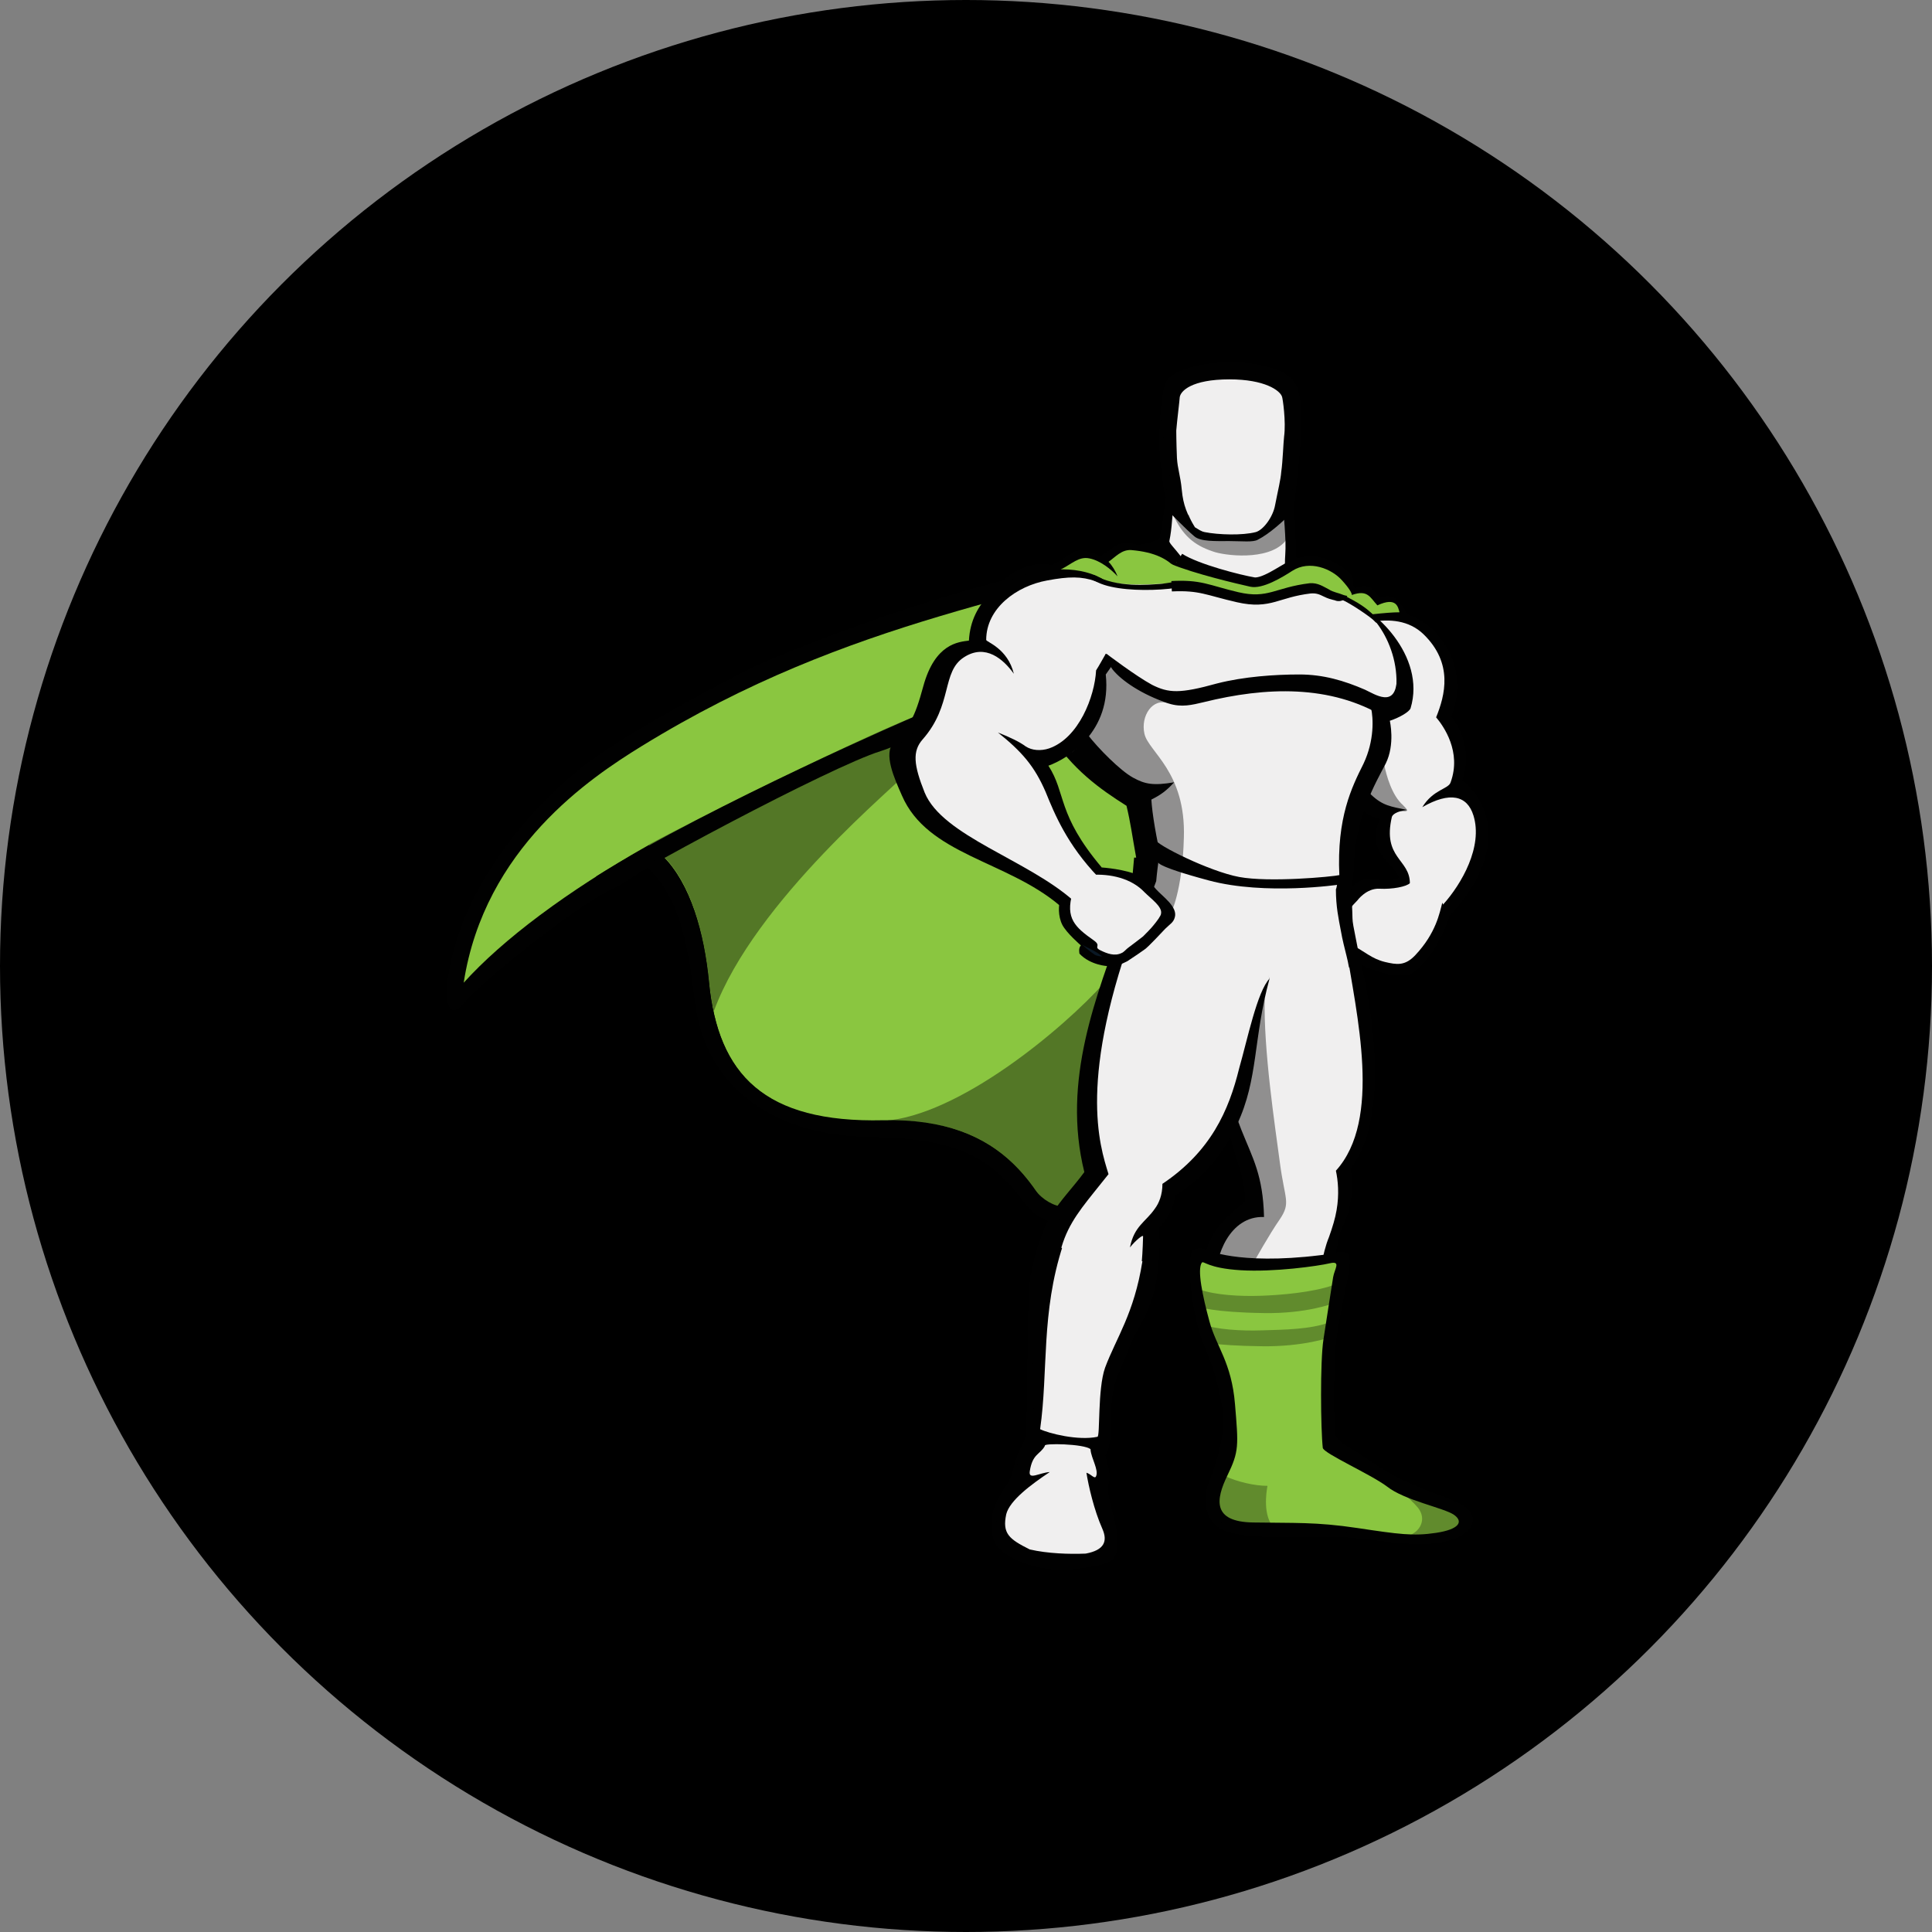 <svg xmlns="http://www.w3.org/2000/svg" fill="none" viewBox="0 0 160 160" height="50" width="50">
<rect x="0" y="0" width="160" height="160" fill="#808080" stroke="none"/>
<circle fill="black" r="80" cy="80" cx="80"></circle>
<g clip-path="url(#clip0_962_221)">
<path fill="#010101" d="M50.537 73.715C47.617 75.088 39.891 81.27 38.403 83.101C36.857 84.933 36.399 82.071 38.002 77.32C39.261 73.486 42.466 68.277 47.846 63.813C50.994 61.237 57.92 57.517 62.155 55.342C63.014 54.884 74.118 50.191 84.02 47.844C84.878 47.615 82.99 49.275 82.703 50.191C81.215 54.54 51.509 73.199 51.509 73.199L50.537 73.715Z"></path>
<path fill="#010101" d="M92.376 126.2C92.891 129.291 92.434 129.52 89.229 129.92C86.023 130.321 83.677 129.119 82.818 128.318C81.96 127.516 81.788 125.742 82.647 124.14C83.162 123.109 83.677 122.766 83.963 121.507C84.249 120.305 84.478 120.019 84.707 119.561C84.936 119.16 84.993 118.759 85.05 115.955C85.108 113.15 85.05 107.884 85.337 105.652C85.623 103.363 95.525 106.683 95.525 106.683C95.525 106.683 93.178 112.521 92.549 113.951C91.919 115.383 91.976 118.13 91.976 118.702C91.976 119.274 91.748 120.419 91.576 120.476C91.404 120.533 92.148 122.022 91.804 122.88C91.575 123.682 92.319 125.742 92.376 126.2Z"></path>
<path fill="#010101" d="M96.153 38.686C95.81 36.511 96.153 32.218 96.611 31.531C98.042 29.585 105.597 29.357 107.2 31.646C107.887 32.676 107.829 35.08 107.715 36.625C107.601 38.171 107.2 41.49 107.143 42.578C107.086 43.38 98.786 44.638 96.955 42.464C96.439 41.891 96.153 38.686 96.153 38.686Z"></path>
<path fill="#010101" d="M112.982 120.648C116.473 123.167 119.163 123.624 120.937 124.54C122.711 125.456 122.254 127.231 119.277 127.746C116.873 128.203 113.096 127.288 110.578 127.288C108.059 127.288 102.45 127.574 100.962 126.544C99.245 125.342 99.989 123.109 99.989 123.109C100.447 121.85 101.591 119.046 101.248 116.756C100.904 114.467 100.446 113.208 99.588 111.09C98.73 108.972 98.1 103.764 98.901 103.478C99.703 103.191 99.474 103.478 100.504 103.706C101.534 103.935 102.679 104.279 104.911 104.279C107.143 104.279 109.605 103.935 110.463 103.764C111.322 103.592 112.008 103.42 111.722 105.194C111.436 106.969 110.578 110.288 110.52 112.864C110.463 115.44 110.463 118.416 110.635 118.931C110.806 119.446 112.066 120.019 112.982 120.648Z"></path>
<path fill="#8AC640" d="M100.733 44.41C94.437 49.847 82.245 51.335 64.159 58.318C59.523 60.092 47.16 65.415 44.184 70.967C54.2 65.187 57.92 73.142 58.721 81.327C59.465 88.997 63.3 93.003 73.145 92.774C83.276 92.545 86.367 98.441 89.171 105.366C94.608 78.866 103.308 73.715 108.917 69.193C120.823 59.52 106.17 42.464 100.733 44.41Z"></path>
<path fill="#8AC640" d="M100.733 44.41C85.622 49.675 70.683 50.992 53.112 61.809C48.934 64.385 40.12 70.223 38.402 81.384C44.812 74.287 59.637 65.358 77.781 59.692C86.939 56.83 93.635 54.941 101.763 51.793C101.191 48.13 101.191 46.699 100.733 44.41Z"></path>
<path fill="#010101" d="M120.021 75.775C120.021 75.775 118.934 79.496 116.759 80.698C116.759 80.698 115.156 81.27 111.951 79.496C111.035 78.981 110.349 77.206 110.406 76.634C110.463 75.26 111.321 74.63 111.321 74.63C111.321 74.63 112.237 73.085 113.325 73.142C114.412 73.199 116.244 73.371 116.816 72.856C117.331 72.284 120.136 73.886 120.021 75.775Z"></path>
<path fill="#010101" d="M96.669 39.773C96.669 39.773 96.44 42.693 96.04 44.524C95.982 44.868 94.265 45.039 93.006 45.555C95.41 52.423 109.891 52.365 111.78 48.989C110.864 48.359 109.032 47.386 108.174 47.043C107.315 46.699 107.372 46.756 107.315 45.154C107.258 43.551 107.143 40.575 107.029 39.773C106.914 38.972 98.043 38.972 96.669 39.773Z"></path>
<path fill="#F0EFEF" d="M97.242 39.773C97.242 39.773 97.242 41.433 97.07 43.036C97.013 43.78 96.955 44.238 96.841 44.81C96.784 45.154 98.787 46.527 99.359 49.561C102.107 55.685 108.46 52.651 111.093 49.733C110.177 49.103 108.689 48.244 106.972 47.557C106.113 47.214 106.514 46.47 106.457 44.867C106.4 43.265 106.171 40.918 106.056 40.06C105.941 39.201 98.615 38.972 97.242 39.773Z"></path>
<path fill="#010101" d="M96.669 39.773C96.669 39.773 96.612 40.804 96.44 42.006C97.184 42.75 98.157 43.78 98.902 44.41C99.417 44.868 100.676 44.81 101.821 44.81C102.851 44.81 103.767 44.925 104.167 44.696C105.083 44.238 106.4 43.094 107.144 42.235C107.087 41.205 107.029 40.232 106.972 39.773C106.914 38.972 98.043 38.972 96.669 39.773Z"></path>
<path fill="#010101" d="M101.877 44.123C101.19 44.123 100.389 44.066 99.759 43.952C99.473 43.895 99.187 43.723 98.958 43.608C98.557 43.322 98.156 42.979 97.699 42.635C96.783 41.948 96.726 41.548 96.726 41.376C97.126 37.77 96.611 34.737 96.611 34.737C96.611 34.737 96.21 33.191 98.385 32.791C100.56 32.39 101.877 32.333 101.877 32.333C101.877 32.333 103.251 32.333 105.368 32.791C107.543 33.191 107.142 34.737 107.142 34.737C107.142 34.737 106.627 37.77 107.028 41.376C107.028 41.548 106.971 41.948 106.055 42.635C105.254 43.208 104.624 43.837 103.995 43.952C103.365 44.066 102.564 44.123 101.877 44.123Z"></path>
<path fill="#010101" d="M101.877 30.845C98.099 30.845 97.355 31.875 96.267 33.02C96.039 33.306 96.21 35.023 96.611 38.686H97.126C97.126 38.686 96.783 37.656 96.84 36.454C96.897 35.252 97.126 35.309 96.954 35.023C96.725 34.679 96.267 34.107 97.298 33.535C98.328 32.962 99.931 33.992 101.877 34.05C103.823 33.992 105.483 32.962 106.513 33.535C107.543 34.107 107.085 34.679 106.856 35.023C106.627 35.366 106.913 35.252 106.971 36.454C107.028 37.656 106.684 38.686 106.684 38.686H107.2C107.543 35.023 107.772 33.42 107.6 33.134C106.627 31.875 105.654 30.902 101.877 30.845Z"></path>
<path fill="#010101" d="M120.021 75.947C120.021 75.947 118.934 79.438 116.816 80.64C116.358 80.411 116.415 80.068 116.014 79.553C115.9 79.381 115.499 79.266 115.328 79.095C115.156 78.923 115.213 78.637 114.927 78.408C114.698 78.179 114.526 78.351 114.297 78.179C114.069 77.95 114.011 77.664 113.84 77.493C113.725 77.378 113.267 77.321 113.153 77.206C112.866 76.92 110.348 76.405 110.463 75.832C110.691 74.974 111.15 74.344 111.15 74.344C111.15 74.344 112.237 72.742 113.324 72.799C114.412 72.856 115.442 73.085 116.014 72.57C116.644 71.997 120.193 74.115 120.021 75.947Z"></path>
<path fill="#010101" d="M112.58 50.649C112.58 50.649 116.186 49.79 118.647 52.137C121.109 54.541 120.937 57.517 120.193 59.348C120.822 60.092 121.967 62.153 121.109 64.614C124.886 67.819 123.226 72.742 119.849 76.004C119.849 76.004 119.048 73.028 115.843 72.856C115.957 71.712 112.867 70.796 114.297 67.819C112.122 67.304 112.18 65.816 111.836 63.985C111.55 62.153 112.58 50.649 112.58 50.649Z"></path>
<path fill="#F0EFEF" d="M111.264 52.251C111.264 52.251 115.442 50.133 117.903 52.538C120.364 54.941 119.677 57.574 118.934 59.406C119.563 60.15 121.051 62.268 120.135 64.786C119.964 65.358 118.704 65.358 117.788 66.846C120.078 65.529 121.509 65.873 122.024 67.533C122.825 70.108 121.051 73.199 119.506 74.916C119.506 74.859 119.448 74.802 119.448 74.745C119.22 75.603 118.933 77.263 117.216 79.095C116.358 80.01 115.671 79.896 114.698 79.667C113.553 79.381 113.152 78.865 111.55 78.007C110.634 77.492 111.149 76.862 111.149 76.347C111.149 76.233 111.264 76.061 111.436 75.832C111.55 75.546 111.893 75.088 112.408 74.573C112.408 74.573 113.152 73.543 114.24 73.6C115.328 73.657 116.472 73.428 116.759 73.142C116.759 71.139 114.469 71.082 115.27 67.647C115.328 67.476 115.614 67.189 116.53 67.075C115.156 66.789 114.526 66.731 113.553 65.816C112.866 65.186 112.351 64.385 112.179 63.355C111.836 61.581 111.264 52.251 111.264 52.251Z"></path>
<path fill="#010101" d="M99.187 48.645C98.844 48.187 97.069 45.898 93.692 44.982C92.719 44.696 92.09 45.497 91.117 46.07C90.831 45.898 89.572 45.326 88.885 45.726C88.198 46.126 87.74 46.527 87.053 46.813C86.71 46.642 85.794 46.642 85.05 46.928C84.306 47.157 83.161 47.672 82.073 49.16C81.387 51.621 94.207 49.79 94.207 49.79L99.187 48.645Z"></path>
<path fill="#8AC640" d="M99.302 48.645C97.47 48.016 97.756 45.898 93.692 45.555C92.891 45.497 92.376 46.127 91.803 46.527C92.09 46.814 92.376 47.272 92.547 47.729C92.032 47.157 91.117 46.413 90.201 46.241C89.342 46.07 88.77 46.699 87.854 47.157C88.025 47.328 88.197 47.615 88.426 47.959C87.625 47.443 87.052 47.272 85.965 47.672C85.221 47.901 83.79 48.531 82.703 50.076C82.016 52.537 94.264 49.79 94.264 49.79L99.302 48.645Z"></path>
<path fill="#010101" d="M110.062 49.561C110.062 49.561 110.062 48.931 110.005 48.359C110.005 48.245 109.547 47.959 109.547 47.844L109.433 47.729C109.433 47.729 110.348 47.214 111.035 47.501C111.779 47.729 112.18 48.703 112.18 48.703C113.496 48.245 113.611 48.76 114.24 49.447C115.614 49.16 115.785 49.675 116.644 50.935C116.644 50.935 115.614 50.763 113.611 51.106C111.665 51.392 110.062 49.504 110.062 49.561Z"></path>
<path fill="#8AC640" d="M109.833 49.275C109.833 49.275 110.177 48.988 110.062 48.931C110.691 48.588 111.55 48.187 111.951 49.275C113.267 48.817 113.439 49.447 114.069 50.133C115.671 49.389 115.785 50.305 115.9 50.706C115.385 50.706 114.641 50.763 113.611 50.877C111.665 51.164 109.776 49.218 109.833 49.275Z"></path>
<path fill="#010101" d="M90.373 47.844C90.373 47.844 93.635 48.988 96.383 48.817C99.13 48.588 103.823 48.359 106.342 49.847C106.342 49.847 108.917 48.931 111.321 49.561C113.726 50.19 118.132 54.311 116.816 58.661C116.702 58.948 115.958 59.405 115.099 59.692C115.099 59.692 115.557 61.638 114.756 63.24C113.954 64.786 112.18 67.762 112.123 71.883C112.066 72.57 111.951 74.001 111.837 74.687C107.372 74.516 100.504 72.856 93.75 72.97C93.807 72.227 93.864 71.769 93.922 71.025H94.093C93.75 69.136 93.635 68.162 93.292 66.732C91.117 65.358 88.827 63.755 86.882 60.722C84.993 57.688 90.373 47.844 90.373 47.844Z"></path>
<path fill="#010101" d="M112.466 78.751C112.466 78.751 116.015 91.458 111.837 96.781C111.837 96.781 112.466 99.242 111.036 101.875C110.807 103.02 110.52 104.05 110.349 105.194C109.605 109.945 108.345 111.948 108.002 119.561L104.567 119.504C104.567 119.504 104.167 114.009 102.965 111.09C102.278 109.43 99.588 107.198 99.703 104.966C99.817 103.249 100.161 101.818 103.08 99.528C103.309 96.209 99.989 93.06 100.504 80.697L112.466 78.751Z"></path>
<path fill="#F0EFEF" d="M111.436 78.236C112.351 84.074 114.469 92.717 110.634 96.952C110.806 97.754 110.92 98.898 110.691 100.215C110.577 100.901 110.348 101.645 110.062 102.447C109.489 103.82 109.26 105.824 109.089 107.025C108.345 111.776 108.345 112.005 108.001 119.618L104.567 119.56C104.567 119.56 104.166 114.066 102.964 111.147C102.278 109.487 100.847 108.056 100.732 105.824C100.618 104.107 101.82 100.673 104.682 100.787C104.51 93.862 101.305 95.235 100.446 80.812L111.436 78.236Z"></path>
<path fill="#F0EFEF" d="M90.373 47.844C90.373 47.844 91.632 48.245 93.005 48.359C94.379 48.473 95.867 48.359 97.183 48.302C99.931 48.073 103.823 47.786 106.399 49.275C106.399 49.275 107.829 48.817 109.375 48.931C110.062 48.988 110.749 49.561 111.55 49.79C114.068 50.419 116.472 54.597 115.384 58.375C115.27 58.662 114.469 58.375 113.553 58.662C113.724 59.463 113.839 61.294 112.923 63.24C111.95 65.187 110.691 67.705 110.92 72.513C104.91 72.227 102.22 71.826 96.267 71.54C95.752 69.422 95.409 67.304 95.352 66.217C96.153 65.816 96.61 65.473 97.24 64.786C95.523 65.072 94.837 64.958 93.806 64.385C92.776 63.813 90.944 61.981 90.029 60.779C89.914 60.665 89.285 62.553 87.854 62.611C87.338 61.867 89.513 59.749 89.113 58.948C87.682 56.029 90.373 47.844 90.373 47.844Z"></path>
<path fill="#010101" d="M111.893 73.486C111.893 73.486 112.007 75.546 112.007 76.061C112.007 76.633 112.465 78.35 112.522 79.152C111.893 80.239 109.145 82.701 104.166 83.616C99.244 84.647 92.719 76.92 92.719 76.92C92.89 76.176 93.463 74.001 93.864 72.856C93.921 72.742 94.035 72.455 94.035 72.341C94.551 71.597 111.893 73.486 111.893 73.486Z"></path>
<path fill="#F0EFEF" d="M110.634 73.657C110.634 75.088 110.863 76.119 111.035 77.034C111.321 78.694 111.779 79.782 111.779 80.869C111.779 84.189 107.429 83.616 103.766 83.731C98.843 84.761 94.665 77.034 94.665 77.034C95.008 75.718 95.237 74.23 95.752 72.971C95.81 72.284 95.924 71.425 95.981 71.025C102.964 71.025 107.886 71.425 110.748 71.711C110.863 72.341 110.749 73.428 110.634 73.657Z"></path>
<path fill="#010101" d="M105.139 81.041C105.139 81.041 102.106 74.287 93.005 76.29C90.831 82.415 87.911 89.455 89.8 97.067C87.911 99.643 85.736 101.074 85.736 105.824C85.736 110.575 85.965 111.376 85.965 111.376L92.662 111.72C92.662 111.72 94.837 108.915 95.695 105.882C95.924 105.023 96.153 103.478 95.982 101.704C96.21 101.36 97.183 100.559 97.298 99.013C97.298 99.013 100.561 97.297 102.449 93.118C104.224 89.34 103.766 86.078 105.139 81.041Z"></path>
<path fill="#F0EFEF" d="M105.14 81.041C104.968 80.411 102.679 74.23 94.207 76.061C89.228 89.34 91.06 94.835 91.803 97.238C88.427 101.531 86.881 102.447 87.568 111.147H92.033C94.093 107.884 94.551 106.682 94.665 102.39C94.665 102.218 94.036 102.733 93.578 103.306C93.922 101.531 94.894 101.188 95.639 100.1C95.982 99.642 96.268 98.956 96.268 98.04C100.275 95.35 101.763 91.973 102.621 88.481C103.308 86.078 104.109 82.128 105.14 81.041Z"></path>
<path fill="#010101" d="M91.002 71.826C91.002 71.826 92.547 71.883 93.921 72.341C95.238 72.799 95.238 73.085 95.753 73.657C96.268 74.23 97.527 75.088 97.298 75.947C97.184 76.405 96.898 76.519 96.497 76.92C96.325 77.092 95.066 78.465 94.78 78.637C94.608 78.751 94.379 78.923 94.207 79.037C94.036 79.152 93.521 79.496 93.349 79.61C92.776 79.896 92.376 80.068 91.746 80.011C91.746 80.011 90.316 79.953 89.399 78.981C89.399 78.981 89.285 78.522 89.514 78.294C89.514 78.294 88.312 77.263 87.969 76.576C87.625 75.89 87.625 74.917 87.854 74.402C87.969 73.886 90.201 72.455 91.002 71.826Z"></path>
<path fill="#010101" d="M92.433 127.517L92.261 128.948C92.261 128.948 91.746 129.577 87.911 129.52C84.019 129.463 82.989 128.261 82.646 127.631L82.417 126.143C82.417 126.143 83.161 125.056 83.333 125.056C84.592 125.17 88.885 126.887 91.861 127.345C92.147 127.345 92.204 127.459 92.433 127.517Z"></path>
<path fill="#010101" d="M100.732 124.598C100.732 125.227 100.675 125.227 100.675 125.857C101.362 126.372 103.079 126.658 106.341 126.601C111.092 126.486 115.499 128.032 120.879 127.116L120.936 126.085L120.421 126.028L101.362 124.483L100.732 124.598Z"></path>
<path fill="#010101" d="M104.911 126.601C105.369 126.601 105.827 126.601 106.342 126.601C109.433 126.486 112.352 127.173 115.5 127.345C117.159 127.288 119.22 126.887 119.048 125.685L102.793 124.311C101.82 125.399 102.564 126.314 104.911 126.601Z"></path>
<path fill="#010101" d="M86.251 102.504C86.767 102.848 90.258 104.908 95.924 104.622C95.81 105.709 95.867 107.827 93.349 111.548C92.09 113.379 91.002 116.584 90.773 120.648C90.83 121.564 91.346 122.365 90.659 123.567C90.888 124.311 91.803 125.799 92.261 126.715C92.719 127.631 92.948 128.661 89.914 128.719C86.824 128.776 81.844 128.432 82.531 126.029C82.875 124.769 83.848 123.453 83.962 122.938C84.077 122.423 84.077 120.877 85.049 119.847C85.908 116.985 85.622 114.238 85.45 111.662C85.164 108.972 85.107 104.679 86.251 102.504Z"></path>
<path fill="#010101" d="M91.574 55.857C95.638 50.419 92.204 46.07 85.679 47.386C83.046 47.901 80.413 49.733 80.242 53.052C79.383 53.167 77.437 53.281 76.464 56.83C75.72 59.577 75.32 60.092 74.003 61.466C73.144 62.439 74.06 64.442 74.69 65.873C76.808 70.796 83.332 71.253 87.74 74.974C89.228 74.573 90.773 72.913 91.231 71.826C87.51 67.418 88.312 65.701 86.823 63.412C88.426 62.84 92.089 60.608 91.574 55.857Z"></path>
<path fill="#F0EFEF" d="M90.774 55.514C91.002 55.17 91.403 54.426 91.575 54.14C91.632 54.082 92.262 55.17 92.319 55.113C93.864 52.594 94.265 48.931 92.49 48.588C92.09 48.53 91.346 48.359 90.716 48.13C89.572 47.729 88.542 47.729 86.71 48.073C84.192 48.53 81.673 50.362 81.673 52.995C81.673 53.166 83.447 53.682 83.963 55.8C83.104 54.597 81.615 53.281 79.841 54.426C77.952 55.627 78.925 58.375 76.407 61.237C75.549 62.21 75.663 63.355 76.579 65.644C78.067 69.25 85.107 71.196 88.942 74.63C89.858 74.229 90.487 73.313 90.945 72.627C88.369 69.937 87.339 67.418 86.595 65.587C85.679 63.469 84.649 62.267 82.646 60.664C83.676 61.065 84.478 61.465 84.935 61.809C85.45 62.152 86.194 62.209 86.881 61.98C89.343 61.123 90.659 57.688 90.774 55.514Z"></path>
<path fill="#010101" d="M115.671 56.429C115.5 58.604 113.897 57.517 113.039 57.116C111.321 56.372 109.604 55.857 107.601 55.857C105.598 55.857 103.022 56.029 100.79 56.601C97.699 57.459 96.783 57.402 95.41 56.715C94.036 55.971 91.632 54.14 91.632 54.14C91.632 54.14 91.575 54.712 92.147 55.456C92.891 56.372 94.552 57.517 96.784 58.261C97.871 58.604 98.73 58.375 99.703 58.146C104.797 56.887 110.177 56.658 114.698 59.405C114.927 59.52 115.729 59.176 116.072 58.661C116.53 57.917 115.671 56.429 115.671 56.429Z"></path>
<path fill="#0A1825" d="M89.629 78.236C90.087 78.522 90.659 78.694 91.288 79.209C91.288 79.209 90.773 79.209 90.545 78.981C90.258 78.809 89.686 78.294 89.629 78.236Z"></path>
<path fill="#F0EFEF" d="M106.17 32.848C105.999 32.333 104.739 31.417 101.82 31.417C98.672 31.417 97.757 32.39 97.699 32.905C97.699 33.077 97.47 34.909 97.413 35.652C97.413 35.652 97.413 36.568 97.47 37.942C97.528 38.858 97.757 39.373 97.871 40.575C97.985 41.834 98.329 42.635 98.958 43.665C99.245 43.837 99.473 44.009 99.76 44.066C100.905 44.295 102.908 44.352 103.995 44.066C104.625 43.894 105.426 42.807 105.598 41.834C105.827 40.632 106.056 39.773 106.113 39.029C106.227 38.286 106.285 36.626 106.342 36.167C106.514 34.909 106.227 32.962 106.17 32.848Z"></path>
<path fill="#010101" d="M100.16 103.592C100.16 103.592 103.194 104.908 110.692 103.764C110.692 103.764 108.574 114.41 109.547 119.732C109.547 119.732 110.52 121.106 117.732 123.739C117.732 123.739 120.937 124.54 120.823 126.143C120.823 126.143 120.937 126.486 117.045 126.372C113.153 126.257 109.49 125.57 106.914 125.57C104.339 125.57 101.591 125.685 101.133 124.941C100.618 124.254 101.248 122.48 101.992 121.449C102.794 120.362 102.564 119.56 102.507 117.615C102.335 112.521 98.443 107.255 100.16 103.592Z"></path>
<path fill="#8AC640" d="M99.531 104.565C99.13 105.137 99.588 107.312 100.16 109.43C100.732 111.548 101.992 112.807 102.278 116.298C102.564 119.732 102.621 120.19 101.648 122.193C100.675 124.196 100.389 126.028 103.766 126.085C107.142 126.143 108.974 126.028 112.408 126.543C115.843 127.059 117.045 127.23 118.934 126.944C120.822 126.658 121.223 126.028 120.422 125.456C119.62 124.884 116.301 124.254 114.87 123.109C113.496 122.079 109.604 120.362 109.547 119.904C109.375 118.358 109.318 112.749 109.604 110.918C109.89 109.086 110.291 106.453 110.405 105.767C110.52 105.08 111.092 104.393 110.119 104.622C109.146 104.85 105.483 105.366 102.736 105.194C99.989 105.023 99.702 104.393 99.531 104.565Z"></path>
<path fill="#010101" d="M101.476 122.251C102.449 122.709 103.88 123.052 104.968 123.052C104.968 123.052 104.567 124.941 105.196 126.086C105.826 127.23 100.617 126.544 100.617 126.544L100.389 122.48L101.476 122.251Z" opacity="0.3"></path>
<path fill="#010101" d="M116.644 127.173C117.56 126.887 118.19 125.857 117.446 124.884C116.644 123.911 115.957 123.739 116.988 123.682C118.018 123.625 121.795 125.914 121.795 125.914L119.849 127.688L116.644 127.173Z" opacity="0.3"></path>
<path fill="#010101" d="M99.359 106.797C100.675 107.255 102.678 107.369 104.395 107.312C106.112 107.255 108.688 107.026 110.348 106.454C112.008 105.881 111.321 107.083 111.321 107.083L110.405 107.942C110.405 107.942 108.23 108.8 104.682 108.743C100.504 108.686 99.244 108.228 99.244 108.228L99.359 106.797Z" opacity="0.3"></path>
<path fill="#010101" d="M99.473 109.659C100.789 110.117 102.792 110.231 104.51 110.174C106.227 110.117 108.516 110.117 110.176 109.487C110.863 109.258 110.462 110.231 110.462 110.231L110.176 110.746C110.176 110.746 107.944 111.548 104.452 111.49C100.274 111.433 99.53 111.089 99.53 111.089L99.473 109.659Z" opacity="0.3"></path>
<path fill="#010101" d="M95.695 69.537C95.695 69.937 100.16 72.169 102.621 72.627C105.082 73.085 110.233 72.627 111.035 72.456L110.92 73.257C110.92 73.257 104.796 74.173 100.103 72.914C95.409 71.654 95.924 71.368 95.924 71.368L95.695 69.537Z"></path>
<path fill="#F0EFEF" d="M86.138 118.359C86.825 118.702 89.286 119.332 90.888 118.988C91.117 118.931 90.888 115.039 91.518 113.265C92.434 110.803 93.922 108.8 94.609 104.451C92.204 104.222 89.457 103.592 88.026 103.134C86.195 108.743 86.825 113.551 86.138 118.359Z"></path>
<path fill="#F0EFEF" d="M89.973 121.965C90.373 122.079 90.659 122.537 90.774 122.251C91.003 121.736 90.373 120.763 90.316 120.076C90.316 120.019 90.316 120.076 90.316 120.019C89.801 119.561 86.309 119.504 86.538 119.733C86.138 120.477 85.508 120.362 85.28 121.85C85.165 122.594 86.081 121.965 86.939 121.907C85.394 122.938 83.62 124.254 83.333 125.399C82.99 127.001 83.562 127.46 85.28 128.318C86.768 128.662 88.542 128.719 89.915 128.662C91.461 128.375 91.747 127.631 91.289 126.601C90.602 125.056 90.144 123.052 89.973 121.965Z"></path>
<path fill="#010101" d="M90.602 47.615C92.49 48.702 95.124 48.416 96.096 48.359C96.325 48.359 98.615 47.958 98.729 48.015C98.958 48.073 98.958 48.244 98.958 48.244C98.958 48.244 98.1 48.702 96.154 48.816C94.322 48.931 92.147 48.816 90.945 48.244C89.514 47.615 90.602 47.615 90.602 47.615Z"></path>
<path fill="#010101" d="M110.062 48.702C110.405 48.931 112.637 49.79 113.61 50.82C114.469 51.736 114.011 51.679 113.839 51.45C113.61 51.163 111.836 49.962 111.149 49.675C110.462 49.389 109.604 48.874 109.604 48.76C109.604 48.645 110.062 48.702 110.062 48.702Z"></path>
<path fill="#F0EFEF" d="M90.315 72.455C91.975 72.341 93.692 72.742 94.779 73.886C95.352 74.459 96.268 75.088 96.153 75.66C96.153 75.832 95.81 76.29 95.524 76.633C95.352 76.862 94.837 77.377 94.665 77.549C94.436 77.721 93.635 78.351 93.463 78.465C93.291 78.58 93.062 78.866 92.891 78.923C92.319 79.209 91.689 78.98 91.117 78.694C90.544 78.408 91.231 78.351 90.602 77.893C89.056 76.805 88.198 76.061 88.827 73.943C88.884 73.543 89.514 73.085 90.315 72.455Z"></path>
<path fill="#010101" d="M75.721 59.348C70.57 61.409 57.462 67.934 53.742 69.937C56.833 71.883 58.264 76.576 58.722 81.327C58.779 81.785 58.836 82.186 58.894 82.644C58.95 83.044 59.008 83.33 59.065 83.502C59.065 83.56 59.065 83.674 59.122 83.731C62.499 74.516 74.576 64.786 75.034 64.042C75.263 63.699 74.748 62.21 75.549 60.78C76.579 58.948 78.583 58.146 75.721 59.348Z" opacity="0.4"></path>
<path fill="#010101" d="M87.969 102.562C90.601 97.296 90.659 92.259 90.601 86.364C90.601 83.902 92.376 80.411 91.46 81.384C88.026 85.219 79.383 92.431 73.144 92.831C81.902 92.545 85.336 96.952 87.969 102.562Z" opacity="0.4"></path>
<path fill="#010101" d="M48.705 74.802C51.968 72.455 68.852 63.469 72.916 62.21C76.98 60.894 75.721 59.348 75.721 59.348C75.721 59.348 59.236 66.445 49.392 72.57"></path>
<path fill="#010101" d="M96.784 58.261C95.467 57.746 94.437 59.291 94.78 60.779C95.124 62.268 98.215 63.927 98.043 69.365C97.928 73.829 96.955 75.661 96.955 75.661L94.78 72.913C94.78 72.913 94.437 66.732 93.693 65.816C92.949 64.9 90.602 63.24 89.686 62.382C88.77 61.523 90.716 60.379 90.602 58.776C90.488 57.231 91.575 54.14 91.575 54.14L96.784 58.261Z" opacity="0.4"></path>
<path fill="#010101" d="M104.74 82.643C104.625 86.936 105.598 93.289 105.999 96.323C106.399 99.356 106.915 99.585 105.999 100.959C105.083 102.276 103.881 104.451 103.881 104.451L99.932 104.107C99.932 104.107 103.08 100.1 103.251 99.356C103.423 98.612 101.649 92.946 101.649 92.946L104.74 82.643Z" opacity="0.4"></path>
<path fill="#010101" d="M97.127 42.578C97.928 44.352 98.901 45.154 100.446 45.669C101.362 46.012 104.968 46.47 106.399 44.867C107.029 44.123 106.628 42.12 106.628 42.12L103.365 44.753L98.958 43.952L98.443 42.635L97.127 42.578Z" opacity="0.4"></path>
<path fill="#8AC640" d="M97.469 46.527C98.958 47.5 102.678 48.416 103.708 48.588C104.738 48.817 106.398 47.5 107.2 47.157C108.058 46.756 109.547 46.527 111.264 48.073C111.435 48.245 110.863 48.989 110.863 48.989C110.805 48.931 110.462 48.931 110.004 48.702C109.546 48.474 109.146 48.302 108.459 48.359C105.597 48.702 105.139 49.675 102.621 49.103C100.102 48.53 99.473 48.073 97.012 48.187"></path>
<path stroke-linejoin="round" stroke-miterlimit="10" stroke-width="1.586" stroke="#010101" d="M97.469 46.527C98.958 47.5 102.678 48.416 103.708 48.588C104.738 48.817 106.398 47.5 107.2 47.157C108.058 46.756 109.547 46.527 111.264 48.073C111.435 48.245 110.863 48.989 110.863 48.989C110.805 48.931 110.462 48.931 110.004 48.702C109.546 48.474 109.146 48.302 108.459 48.359C105.597 48.702 105.139 49.675 102.621 49.103C100.102 48.53 99.473 48.073 97.012 48.187"></path>
<path fill="#8AC640" d="M96.955 46.699C98.844 47.5 102.507 48.359 103.537 48.588C104.567 48.817 106.227 47.786 107.028 47.271C108.459 46.356 110.291 47.1 111.149 48.073C111.721 48.702 111.951 49.103 111.951 49.275C111.951 49.503 111.264 49.275 111.264 49.275C110.863 49.103 110.405 49.046 110.062 48.817C109.604 48.588 109.146 48.245 108.46 48.301C105.598 48.645 105.025 49.618 102.564 49.046C100.103 48.473 99.474 47.958 96.841 48.13"></path>
<path fill="#010101" d="M88.083 100.158C87.969 100.043 88.198 99.929 88.083 99.929C87.34 99.929 86.309 99.356 85.736 98.555C83.275 95.007 79.669 92.66 73.144 92.832C63.357 93.06 59.465 89.054 58.721 81.384C58.32 77.206 57.175 73.142 54.829 70.853L53.455 71.712C56.088 74.001 56.947 77.721 57.519 82.815C58.435 90.485 64.616 94.034 71.828 94.148C79.326 94.262 82.016 95.808 84.82 99.586C85.736 100.788 86.767 101.188 87.568 101.36L88.083 100.158Z"></path>
<path fill="#010101" d="M114.641 63.355C114.813 64.213 115.27 65.873 116.186 66.674C116.587 67.075 116.644 67.189 116.301 67.189C115.957 67.189 113.439 67.075 113.439 67.075L112.752 65.873L114.641 63.355Z" opacity="0.4"></path>
</g>
<defs>
<clipPath id="clip0_962_221">
<rect transform="translate(37 30)" fill="white" height="100" width="86.27"></rect>
</clipPath>
</defs>
</svg>

